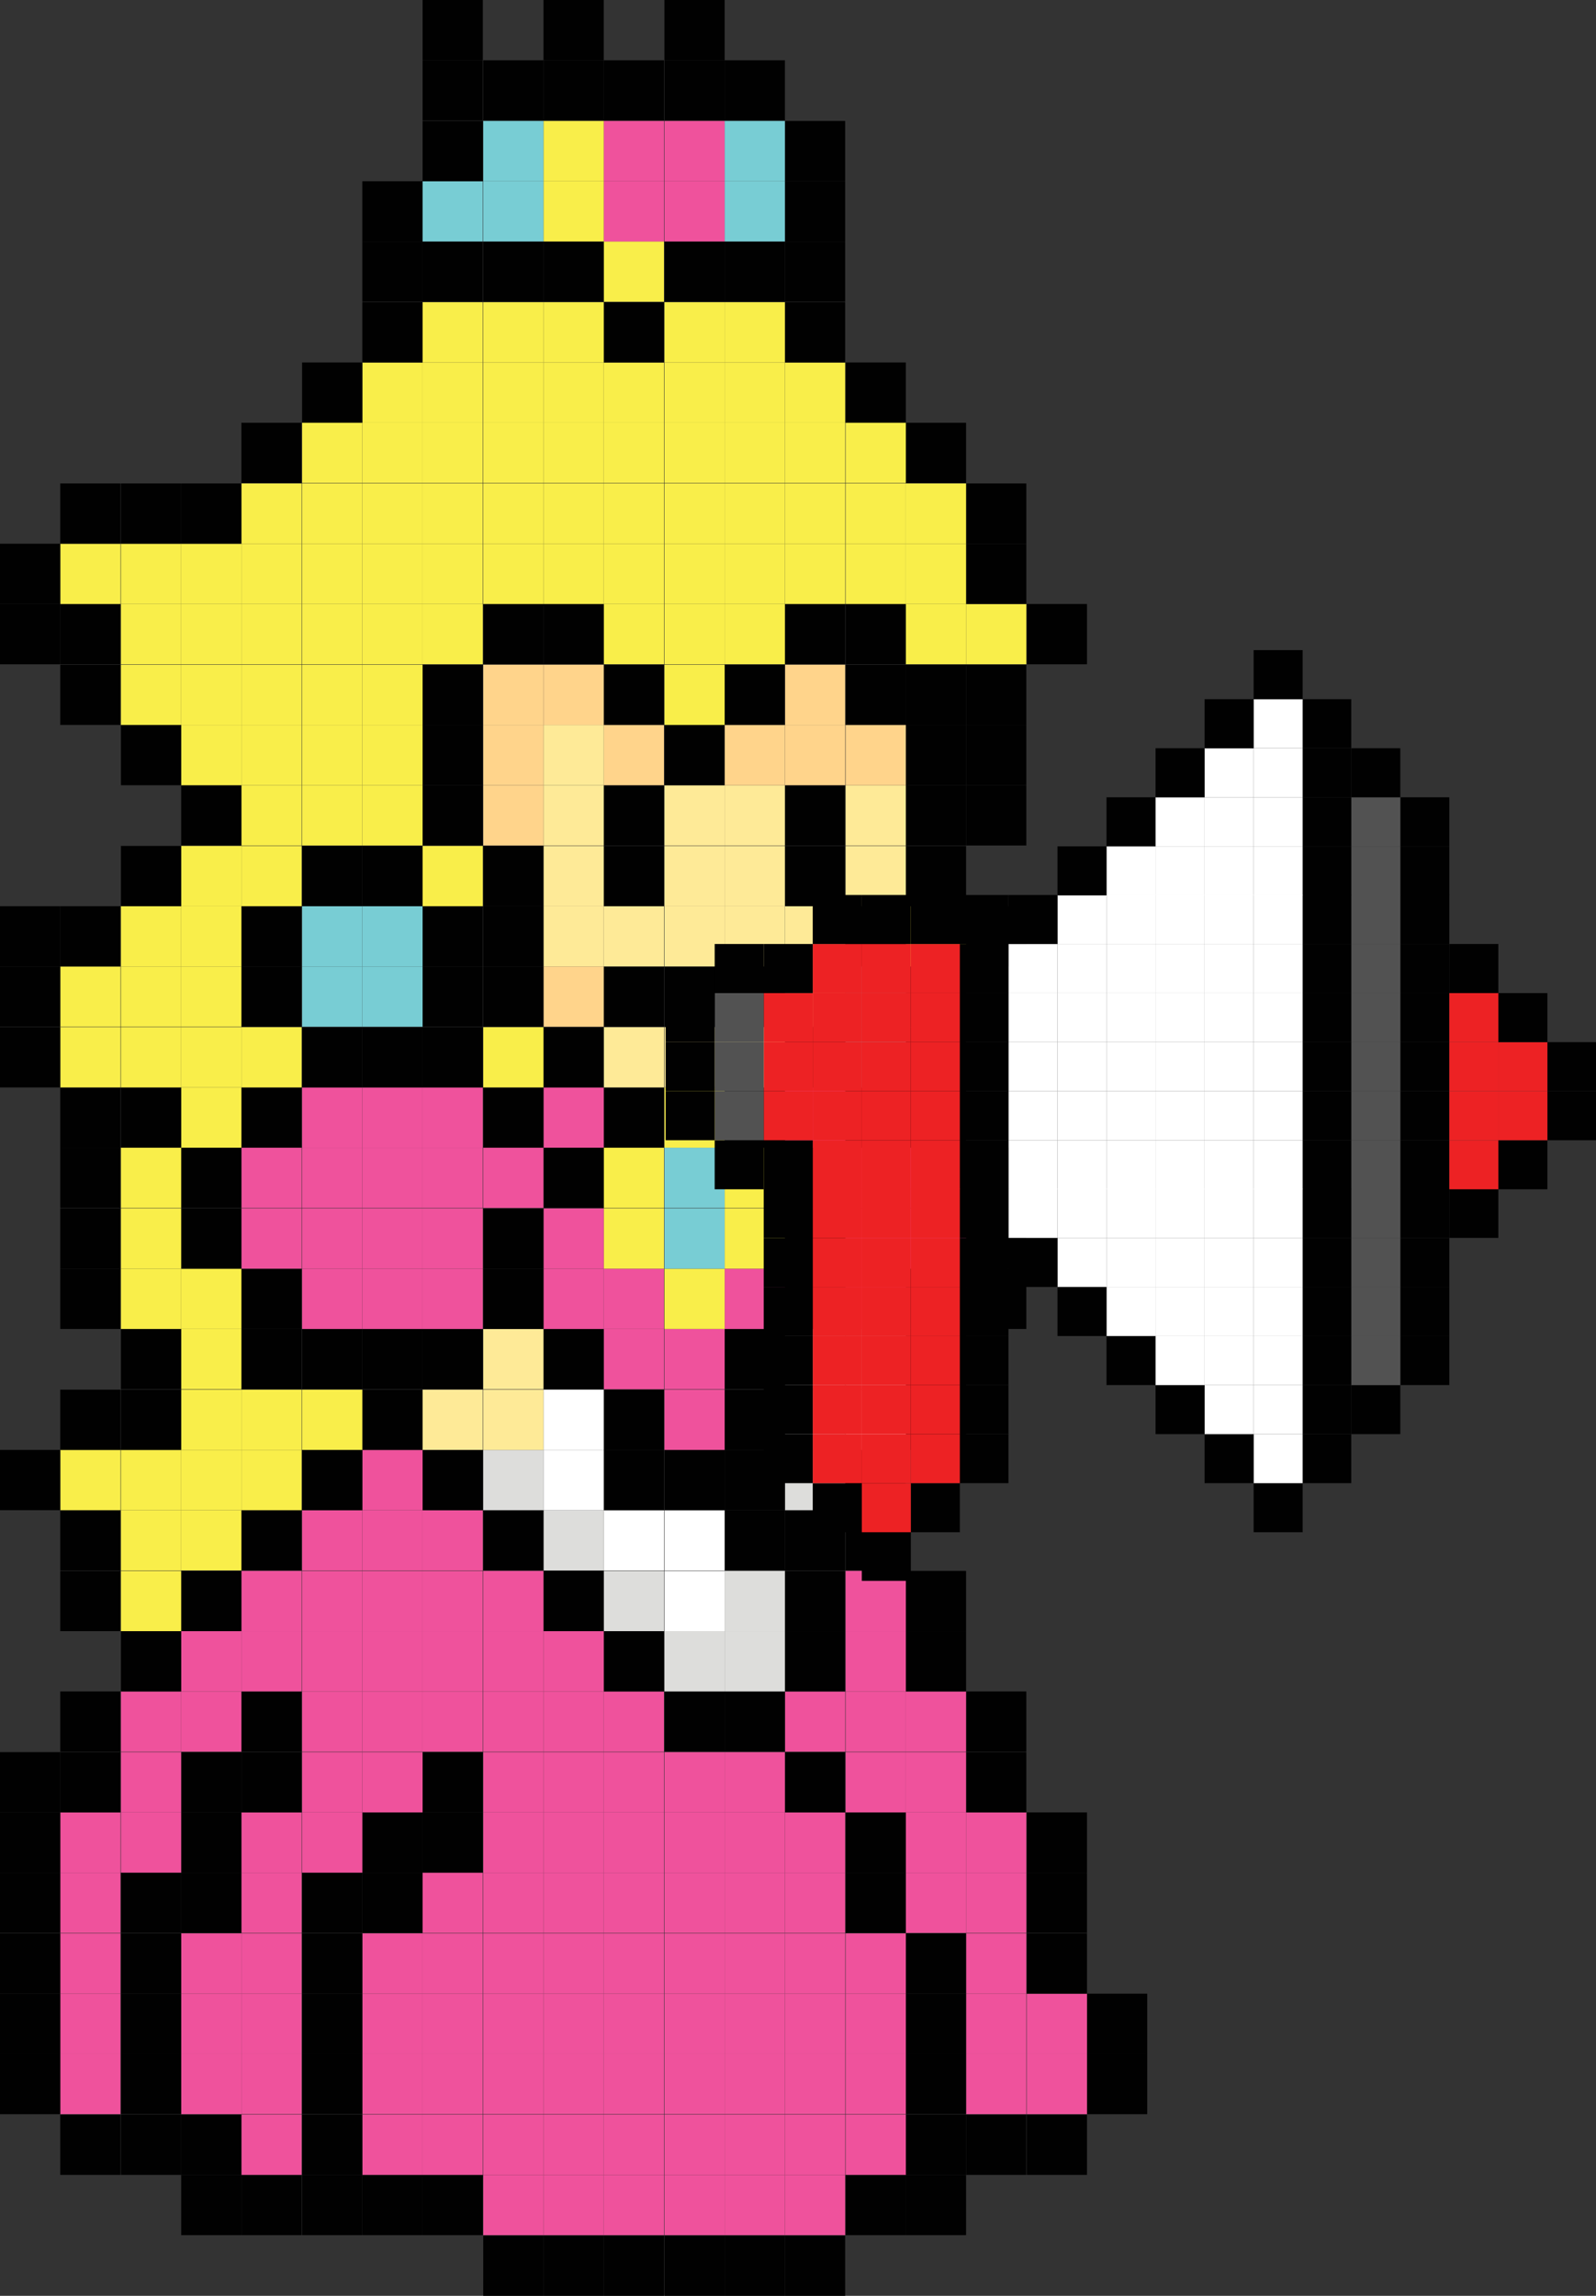 <?xml version="1.0" encoding="utf-8"?>
<!-- Generator: Adobe Illustrator 25.2.0, SVG Export Plug-In . SVG Version: 6.00 Build 0)  -->
<svg version="1.1" id="Layer_1" xmlns="http://www.w3.org/2000/svg" xmlns:xlink="http://www.w3.org/1999/xlink" x="0px" y="0px"
	 viewBox="0 0 384.1 552.3" style="enable-background:new 0 0 384.1 552.3;" xml:space="preserve">
<rect x="0" y="0" width="384.1" height="552.3" fill="#333333" stroke="none"/>
<style type="text/css">
	.st0{fill:#010101;}
	.st1{fill:#EF529C;}
	.st2{fill:#F9EE4A;}
	.st3{fill:#DDDDDB;}
	.st4{fill:#78CDD4;}
	.st5{fill:#FFFFFF;}
	.st6{fill:#FEEA97;}
	.st7{fill:#FFD48B;}
	.st8{fill:#ED2224;}
	.st9{fill:#525252;}
</style>
<g id="Layer_2_1_">
	<g id="Layer_1-2">
		<rect x="261.6" y="494.1" class="st0" width="14.5" height="14.5"/>
		<rect x="261.6" y="479.6" class="st0" width="14.5" height="14.5"/>
		<rect x="247.1" y="508.7" class="st0" width="14.5" height="14.5"/>
		<rect x="247.1" y="494.1" class="st1" width="14.5" height="14.5"/>
		<rect x="247.1" y="479.6" class="st1" width="14.5" height="14.5"/>
		<rect x="247.1" y="465.1" class="st0" width="14.5" height="14.5"/>
		<rect x="247.1" y="450.5" class="st0" width="14.5" height="14.5"/>
		<rect x="247.1" y="436" class="st0" width="14.5" height="14.5"/>
		<rect x="247.1" y="145.3" class="st0" width="14.5" height="14.5"/>
		<rect x="232.5" y="508.7" class="st0" width="14.5" height="14.5"/>
		<rect x="232.5" y="494.1" class="st1" width="14.5" height="14.5"/>
		<rect x="232.5" y="479.6" class="st1" width="14.5" height="14.5"/>
		<rect x="232.5" y="465.1" class="st1" width="14.5" height="14.5"/>
		<rect x="232.5" y="450.5" class="st1" width="14.5" height="14.5"/>
		<rect x="232.5" y="436" class="st1" width="14.5" height="14.5"/>
		<rect x="232.5" y="421.5" class="st0" width="14.5" height="14.5"/>
		<rect x="232.5" y="406.9" class="st0" width="14.5" height="14.5"/>
		<rect x="232.5" y="145.3" class="st2" width="14.5" height="14.5"/>
		<rect x="232.5" y="130.8" class="st0" width="14.5" height="14.5"/>
		<rect x="232.5" y="116.3" class="st0" width="14.5" height="14.5"/>
		<rect x="218" y="523.2" class="st0" width="14.5" height="14.5"/>
		<rect x="218" y="508.7" class="st0" width="14.5" height="14.5"/>
		<rect x="218" y="494.1" class="st0" width="14.5" height="14.5"/>
		<rect x="218" y="479.6" class="st0" width="14.5" height="14.5"/>
		<rect x="218" y="465.1" class="st0" width="14.5" height="14.5"/>
		<rect x="218" y="450.5" class="st1" width="14.5" height="14.5"/>
		<rect x="218" y="436" class="st1" width="14.5" height="14.5"/>
		<rect x="218" y="421.5" class="st1" width="14.5" height="14.5"/>
		<rect x="218" y="406.9" class="st1" width="14.5" height="14.5"/>
		<rect x="218" y="392.4" class="st0" width="14.5" height="14.5"/>
		<rect x="218" y="377.9" class="st0" width="14.5" height="14.5"/>
		<rect x="218" y="145.3" class="st2" width="14.5" height="14.5"/>
		<rect x="218" y="130.8" class="st2" width="14.5" height="14.5"/>
		<rect x="218" y="116.3" class="st2" width="14.5" height="14.5"/>
		<rect x="218" y="101.7" class="st0" width="14.5" height="14.5"/>
		<rect x="203.5" y="523.2" class="st0" width="14.5" height="14.5"/>
		<rect x="203.5" y="508.7" class="st1" width="14.5" height="14.5"/>
		<rect x="203.5" y="494.1" class="st1" width="14.5" height="14.5"/>
		<rect x="203.5" y="479.6" class="st1" width="14.5" height="14.5"/>
		<rect x="203.5" y="465.1" class="st1" width="14.5" height="14.5"/>
		<rect x="203.5" y="450.5" class="st0" width="14.5" height="14.5"/>
		<rect x="203.5" y="436" class="st0" width="14.5" height="14.5"/>
		<rect x="203.5" y="421.5" class="st1" width="14.5" height="14.5"/>
		<rect x="203.5" y="406.9" class="st1" width="14.5" height="14.5"/>
		<rect x="203.5" y="392.4" class="st1" width="14.5" height="14.5"/>
		<rect x="203.5" y="377.9" class="st1" width="14.5" height="14.5"/>
		<rect x="203.5" y="145.3" class="st0" width="14.5" height="14.5"/>
		<rect x="203.5" y="130.8" class="st2" width="14.5" height="14.5"/>
		<rect x="203.5" y="116.3" class="st2" width="14.5" height="14.5"/>
		<rect x="203.5" y="101.7" class="st2" width="14.5" height="14.5"/>
		<rect x="203.5" y="87.2" class="st0" width="14.5" height="14.5"/>
		<rect x="188.9" y="537.8" class="st0" width="14.5" height="14.5"/>
		<rect x="188.9" y="523.2" class="st1" width="14.5" height="14.5"/>
		<rect x="188.9" y="508.7" class="st1" width="14.5" height="14.5"/>
		<rect x="188.9" y="494.1" class="st1" width="14.5" height="14.5"/>
		<rect x="188.9" y="479.6" class="st1" width="14.5" height="14.5"/>
		<rect x="188.9" y="465.1" class="st1" width="14.5" height="14.5"/>
		<rect x="188.9" y="450.5" class="st1" width="14.5" height="14.5"/>
		<rect x="188.9" y="436" class="st1" width="14.5" height="14.5"/>
		<rect x="188.9" y="421.5" class="st0" width="14.5" height="14.5"/>
		<rect x="188.9" y="406.9" class="st1" width="14.5" height="14.5"/>
		<rect x="188.9" y="392.4" class="st0" width="14.5" height="14.5"/>
		<rect x="188.9" y="377.9" class="st0" width="14.5" height="14.5"/>
		<rect x="188.9" y="145.3" class="st0" width="14.5" height="14.5"/>
		<rect x="188.9" y="130.8" class="st2" width="14.5" height="14.5"/>
		<rect x="188.9" y="116.3" class="st2" width="14.5" height="14.5"/>
		<rect x="188.9" y="101.7" class="st2" width="14.5" height="14.5"/>
		<rect x="188.9" y="87.2" class="st2" width="14.5" height="14.5"/>
		<rect x="188.9" y="72.7" class="st0" width="14.5" height="14.5"/>
		<rect x="188.9" y="58.1" class="st0" width="14.5" height="14.5"/>
		<rect x="188.9" y="43.6" class="st0" width="14.5" height="14.5"/>
		<rect x="188.9" y="29.1" class="st0" width="14.5" height="14.5"/>
		<rect x="174.4" y="537.8" class="st0" width="14.5" height="14.5"/>
		<rect x="174.4" y="523.2" class="st1" width="14.5" height="14.5"/>
		<rect x="174.4" y="508.7" class="st1" width="14.5" height="14.5"/>
		<rect x="174.4" y="494.1" class="st1" width="14.5" height="14.5"/>
		<rect x="174.4" y="479.6" class="st1" width="14.5" height="14.5"/>
		<rect x="174.4" y="465.1" class="st1" width="14.5" height="14.5"/>
		<rect x="174.4" y="450.5" class="st1" width="14.5" height="14.5"/>
		<rect x="174.4" y="436" class="st1" width="14.5" height="14.5"/>
		<rect x="174.4" y="421.5" class="st1" width="14.5" height="14.5"/>
		<rect x="174.4" y="406.9" class="st0" width="14.5" height="14.5"/>
		<rect x="174.4" y="392.4" class="st3" width="14.5" height="14.5"/>
		<rect x="174.4" y="377.9" class="st3" width="14.5" height="14.5"/>
		<rect x="174.4" y="145.3" class="st2" width="14.5" height="14.5"/>
		<rect x="174.4" y="130.8" class="st2" width="14.5" height="14.5"/>
		<rect x="174.4" y="116.3" class="st2" width="14.5" height="14.5"/>
		<rect x="174.4" y="101.7" class="st2" width="14.5" height="14.5"/>
		<rect x="174.4" y="87.2" class="st2" width="14.5" height="14.5"/>
		<rect x="174.4" y="72.7" class="st2" width="14.5" height="14.5"/>
		<rect x="174.4" y="58.1" class="st0" width="14.5" height="14.5"/>
		<rect x="174.4" y="43.6" class="st4" width="14.5" height="14.5"/>
		<rect x="174.4" y="29.1" class="st4" width="14.5" height="14.5"/>
		<rect x="174.4" y="14.5" class="st0" width="14.5" height="14.5"/>
		<rect x="159.9" y="537.8" class="st0" width="14.5" height="14.5"/>
		<rect x="159.9" y="523.2" class="st1" width="14.5" height="14.5"/>
		<rect x="159.9" y="508.7" class="st1" width="14.5" height="14.5"/>
		<rect x="159.9" y="494.1" class="st1" width="14.5" height="14.5"/>
		<rect x="159.9" y="479.6" class="st1" width="14.5" height="14.5"/>
		<rect x="159.9" y="465.1" class="st1" width="14.5" height="14.5"/>
		<rect x="159.9" y="450.5" class="st1" width="14.5" height="14.5"/>
		<rect x="159.9" y="436" class="st1" width="14.5" height="14.5"/>
		<rect x="159.9" y="421.5" class="st1" width="14.5" height="14.5"/>
		<rect x="159.9" y="406.9" class="st0" width="14.5" height="14.5"/>
		<rect x="159.9" y="392.4" class="st3" width="14.5" height="14.5"/>
		<rect x="159.9" y="377.9" class="st5" width="14.5" height="14.5"/>
		<rect x="159.9" y="145.3" class="st2" width="14.5" height="14.5"/>
		<rect x="159.9" y="130.8" class="st2" width="14.5" height="14.5"/>
		<rect x="159.9" y="116.3" class="st2" width="14.5" height="14.5"/>
		<rect x="159.9" y="101.7" class="st2" width="14.5" height="14.5"/>
		<rect x="159.9" y="87.2" class="st2" width="14.5" height="14.5"/>
		<rect x="159.9" y="72.7" class="st2" width="14.5" height="14.5"/>
		<rect x="159.9" y="58.1" class="st0" width="14.5" height="14.5"/>
		<rect x="159.9" y="43.6" class="st1" width="14.5" height="14.5"/>
		<rect x="159.9" y="29.1" class="st1" width="14.5" height="14.5"/>
		<rect x="159.9" y="14.5" class="st0" width="14.5" height="14.5"/>
		<rect x="159.9" y="0" class="st0" width="14.5" height="14.5"/>
		<rect x="145.3" y="537.8" class="st0" width="14.5" height="14.5"/>
		<rect x="145.3" y="523.2" class="st1" width="14.5" height="14.5"/>
		<rect x="145.3" y="508.7" class="st1" width="14.5" height="14.5"/>
		<rect x="145.3" y="494.1" class="st1" width="14.5" height="14.5"/>
		<rect x="145.3" y="479.6" class="st1" width="14.5" height="14.5"/>
		<rect x="145.3" y="465.1" class="st1" width="14.5" height="14.5"/>
		<rect x="145.3" y="450.5" class="st1" width="14.5" height="14.5"/>
		<rect x="145.3" y="436" class="st1" width="14.5" height="14.5"/>
		<rect x="145.3" y="421.5" class="st1" width="14.5" height="14.5"/>
		<rect x="145.3" y="406.9" class="st1" width="14.5" height="14.5"/>
		<rect x="145.3" y="392.4" class="st0" width="14.5" height="14.5"/>
		<rect x="145.3" y="377.9" class="st3" width="14.5" height="14.5"/>
		<rect x="145.3" y="145.3" class="st2" width="14.5" height="14.5"/>
		<rect x="145.3" y="130.8" class="st2" width="14.5" height="14.5"/>
		<rect x="145.3" y="116.3" class="st2" width="14.5" height="14.5"/>
		<rect x="145.3" y="101.7" class="st2" width="14.5" height="14.5"/>
		<rect x="145.3" y="87.2" class="st2" width="14.5" height="14.5"/>
		<rect x="145.3" y="72.7" class="st0" width="14.5" height="14.5"/>
		<rect x="145.3" y="58.1" class="st2" width="14.5" height="14.5"/>
		<rect x="145.3" y="43.6" class="st1" width="14.5" height="14.5"/>
		<rect x="145.3" y="29.1" class="st1" width="14.5" height="14.5"/>
		<rect x="145.3" y="14.5" class="st0" width="14.5" height="14.5"/>
		<rect x="130.8" y="537.8" class="st0" width="14.5" height="14.5"/>
		<rect x="130.8" y="523.2" class="st1" width="14.5" height="14.5"/>
		<rect x="130.8" y="508.7" class="st1" width="14.5" height="14.5"/>
		<rect x="130.8" y="494.1" class="st1" width="14.5" height="14.5"/>
		<rect x="130.8" y="479.6" class="st1" width="14.5" height="14.5"/>
		<rect x="130.8" y="465.1" class="st1" width="14.5" height="14.5"/>
		<rect x="130.8" y="450.5" class="st1" width="14.5" height="14.5"/>
		<rect x="130.8" y="436" class="st1" width="14.5" height="14.5"/>
		<rect x="130.8" y="421.5" class="st1" width="14.5" height="14.5"/>
		<rect x="130.8" y="406.9" class="st1" width="14.5" height="14.5"/>
		<rect x="130.8" y="392.4" class="st1" width="14.5" height="14.5"/>
		<rect x="130.8" y="377.9" class="st0" width="14.5" height="14.5"/>
		<rect x="130.8" y="145.3" class="st0" width="14.5" height="14.5"/>
		<rect x="130.8" y="130.8" class="st2" width="14.5" height="14.5"/>
		<rect x="130.8" y="116.3" class="st2" width="14.5" height="14.5"/>
		<rect x="130.8" y="101.7" class="st2" width="14.5" height="14.5"/>
		<rect x="130.8" y="87.2" class="st2" width="14.5" height="14.5"/>
		<rect x="130.8" y="72.7" class="st2" width="14.5" height="14.5"/>
		<rect x="130.8" y="58.1" class="st0" width="14.5" height="14.5"/>
		<rect x="130.8" y="43.6" class="st2" width="14.5" height="14.5"/>
		<rect x="130.8" y="29.1" class="st2" width="14.5" height="14.5"/>
		<rect x="130.8" y="14.5" class="st0" width="14.5" height="14.5"/>
		<rect x="130.8" y="0" class="st0" width="14.5" height="14.5"/>
		<rect x="116.3" y="537.8" class="st0" width="14.5" height="14.5"/>
		<rect x="116.3" y="523.2" class="st1" width="14.5" height="14.5"/>
		<rect x="116.3" y="508.7" class="st1" width="14.5" height="14.5"/>
		<rect x="116.3" y="494.1" class="st1" width="14.5" height="14.5"/>
		<rect x="116.3" y="479.6" class="st1" width="14.5" height="14.5"/>
		<rect x="116.3" y="465.1" class="st1" width="14.5" height="14.5"/>
		<rect x="116.3" y="450.5" class="st1" width="14.5" height="14.5"/>
		<rect x="116.3" y="436" class="st1" width="14.5" height="14.5"/>
		<rect x="116.3" y="421.5" class="st1" width="14.5" height="14.5"/>
		<rect x="116.3" y="406.9" class="st1" width="14.5" height="14.5"/>
		<rect x="116.3" y="392.4" class="st1" width="14.5" height="14.5"/>
		<rect x="116.3" y="377.9" class="st1" width="14.5" height="14.5"/>
		<rect x="116.3" y="145.3" class="st0" width="14.5" height="14.5"/>
		<rect x="116.3" y="130.8" class="st2" width="14.5" height="14.5"/>
		<rect x="116.3" y="116.3" class="st2" width="14.5" height="14.5"/>
		<rect x="116.3" y="101.7" class="st2" width="14.5" height="14.5"/>
		<rect x="116.3" y="87.2" class="st2" width="14.5" height="14.5"/>
		<rect x="116.3" y="72.7" class="st2" width="14.5" height="14.5"/>
		<rect x="116.3" y="58.1" class="st0" width="14.5" height="14.5"/>
		<rect x="116.3" y="43.6" class="st4" width="14.5" height="14.5"/>
		<rect x="116.3" y="29.1" class="st4" width="14.5" height="14.5"/>
		<rect x="116.3" y="14.5" class="st0" width="14.5" height="14.5"/>
		<rect x="101.7" y="523.2" class="st0" width="14.5" height="14.5"/>
		<rect x="101.7" y="508.7" class="st1" width="14.5" height="14.5"/>
		<rect x="101.7" y="494.1" class="st1" width="14.5" height="14.5"/>
		<rect x="101.7" y="479.6" class="st1" width="14.5" height="14.5"/>
		<rect x="101.7" y="465.1" class="st1" width="14.5" height="14.5"/>
		<rect x="101.7" y="450.5" class="st1" width="14.5" height="14.5"/>
		<rect x="101.7" y="436" class="st0" width="14.5" height="14.5"/>
		<rect x="101.7" y="421.5" class="st0" width="14.5" height="14.5"/>
		<rect x="101.7" y="406.9" class="st1" width="14.5" height="14.5"/>
		<rect x="101.7" y="392.4" class="st1" width="14.5" height="14.5"/>
		<rect x="101.7" y="377.9" class="st1" width="14.5" height="14.5"/>
		<rect x="101.7" y="363.3" class="st1" width="14.5" height="14.5"/>
		<rect x="101.7" y="348.8" class="st0" width="14.5" height="14.5"/>
		<rect x="101.7" y="334.3" class="st6" width="14.5" height="14.5"/>
		<rect x="101.7" y="319.7" class="st0" width="14.5" height="14.5"/>
		<rect x="101.7" y="305.2" class="st1" width="14.5" height="14.5"/>
		<rect x="101.7" y="290.7" class="st1" width="14.5" height="14.5"/>
		<rect x="101.7" y="276.1" class="st1" width="14.5" height="14.5"/>
		<rect x="101.7" y="261.6" class="st1" width="14.5" height="14.5"/>
		<rect x="101.7" y="247.1" class="st0" width="14.5" height="14.5"/>
		<rect x="101.7" y="232.5" class="st0" width="14.5" height="14.5"/>
		<rect x="101.7" y="218" class="st0" width="14.5" height="14.5"/>
		<rect x="101.7" y="203.5" class="st2" width="14.5" height="14.5"/>
		<rect x="101.7" y="188.9" class="st0" width="14.5" height="14.5"/>
		<rect x="101.7" y="174.4" class="st0" width="14.5" height="14.5"/>
		<rect x="101.7" y="159.9" class="st0" width="14.5" height="14.5"/>
		<rect x="101.7" y="145.3" class="st2" width="14.5" height="14.5"/>
		<rect x="101.7" y="130.8" class="st2" width="14.5" height="14.5"/>
		<rect x="101.7" y="116.3" class="st2" width="14.5" height="14.5"/>
		<rect x="101.7" y="101.7" class="st2" width="14.5" height="14.5"/>
		<rect x="101.7" y="87.2" class="st2" width="14.5" height="14.5"/>
		<rect x="101.7" y="72.7" class="st2" width="14.5" height="14.5"/>
		<rect x="101.7" y="58.1" class="st0" width="14.5" height="14.5"/>
		<rect x="101.7" y="43.6" class="st4" width="14.5" height="14.5"/>
		<rect x="101.7" y="29.1" class="st0" width="14.5" height="14.5"/>
		<rect x="101.7" y="14.5" class="st0" width="14.5" height="14.5"/>
		<rect x="101.7" y="0" class="st0" width="14.5" height="14.5"/>
		<rect x="87.2" y="523.2" class="st0" width="14.5" height="14.5"/>
		<rect x="87.2" y="508.7" class="st1" width="14.5" height="14.5"/>
		<rect x="87.2" y="494.1" class="st1" width="14.5" height="14.5"/>
		<rect x="87.2" y="479.6" class="st1" width="14.5" height="14.5"/>
		<rect x="87.2" y="465.1" class="st1" width="14.5" height="14.5"/>
		<rect x="87.2" y="450.5" class="st0" width="14.5" height="14.5"/>
		<rect x="87.2" y="436" class="st0" width="14.5" height="14.5"/>
		<rect x="87.2" y="421.5" class="st1" width="14.5" height="14.5"/>
		<rect x="87.2" y="406.9" class="st1" width="14.5" height="14.5"/>
		<rect x="87.2" y="392.4" class="st1" width="14.5" height="14.5"/>
		<rect x="87.2" y="377.9" class="st1" width="14.5" height="14.5"/>
		<rect x="87.2" y="363.3" class="st1" width="14.5" height="14.5"/>
		<rect x="87.2" y="348.8" class="st1" width="14.5" height="14.5"/>
		<rect x="87.2" y="334.3" class="st0" width="14.5" height="14.5"/>
		<rect x="87.2" y="319.7" class="st0" width="14.5" height="14.5"/>
		<rect x="87.2" y="305.2" class="st1" width="14.5" height="14.5"/>
		<rect x="87.2" y="290.7" class="st1" width="14.5" height="14.5"/>
		<rect x="87.2" y="276.1" class="st1" width="14.5" height="14.5"/>
		<rect x="87.2" y="261.6" class="st1" width="14.5" height="14.5"/>
		<rect x="87.2" y="247.1" class="st0" width="14.5" height="14.5"/>
		<rect x="87.2" y="232.5" class="st4" width="14.5" height="14.5"/>
		<rect x="87.2" y="218" class="st4" width="14.5" height="14.5"/>
		<rect x="87.2" y="203.5" class="st0" width="14.5" height="14.5"/>
		<rect x="87.2" y="188.9" class="st2" width="14.5" height="14.5"/>
		<rect x="87.2" y="174.4" class="st2" width="14.5" height="14.5"/>
		<rect x="87.2" y="159.9" class="st2" width="14.5" height="14.5"/>
		<rect x="87.2" y="145.3" class="st2" width="14.5" height="14.5"/>
		<rect x="87.2" y="130.8" class="st2" width="14.5" height="14.5"/>
		<rect x="87.2" y="116.3" class="st2" width="14.5" height="14.5"/>
		<rect x="87.2" y="101.7" class="st2" width="14.5" height="14.5"/>
		<rect x="87.2" y="87.2" class="st2" width="14.5" height="14.5"/>
		<rect x="87.2" y="72.7" class="st0" width="14.5" height="14.5"/>
		<rect x="87.2" y="58.1" class="st0" width="14.5" height="14.5"/>
		<rect x="87.2" y="43.6" class="st0" width="14.5" height="14.5"/>
		<rect x="72.7" y="523.2" class="st0" width="14.5" height="14.5"/>
		<rect x="72.7" y="508.7" class="st0" width="14.5" height="14.5"/>
		<rect x="72.7" y="494.1" class="st0" width="14.5" height="14.5"/>
		<rect x="72.7" y="479.6" class="st0" width="14.5" height="14.5"/>
		<rect x="72.7" y="465.1" class="st0" width="14.5" height="14.5"/>
		<rect x="72.7" y="450.5" class="st0" width="14.5" height="14.5"/>
		<rect x="72.7" y="436" class="st1" width="14.5" height="14.5"/>
		<rect x="72.7" y="421.5" class="st1" width="14.5" height="14.5"/>
		<rect x="72.7" y="406.9" class="st1" width="14.5" height="14.5"/>
		<rect x="72.7" y="392.4" class="st1" width="14.5" height="14.5"/>
		<rect x="72.7" y="377.9" class="st1" width="14.5" height="14.5"/>
		<rect x="72.7" y="363.3" class="st1" width="14.5" height="14.5"/>
		<rect x="72.7" y="348.8" class="st0" width="14.5" height="14.5"/>
		<rect x="72.7" y="334.3" class="st2" width="14.5" height="14.5"/>
		<rect x="72.7" y="319.7" class="st0" width="14.5" height="14.5"/>
		<rect x="72.7" y="305.2" class="st1" width="14.5" height="14.5"/>
		<rect x="72.7" y="290.7" class="st1" width="14.5" height="14.5"/>
		<rect x="72.7" y="276.1" class="st1" width="14.5" height="14.5"/>
		<rect x="72.7" y="261.6" class="st1" width="14.5" height="14.5"/>
		<rect x="72.7" y="247.1" class="st0" width="14.5" height="14.5"/>
		<rect x="72.7" y="232.5" class="st4" width="14.5" height="14.5"/>
		<rect x="72.7" y="218" class="st4" width="14.5" height="14.5"/>
		<rect x="72.7" y="203.5" class="st0" width="14.5" height="14.5"/>
		<rect x="72.7" y="188.9" class="st2" width="14.5" height="14.5"/>
		<rect x="72.7" y="174.4" class="st2" width="14.5" height="14.5"/>
		<rect x="72.7" y="159.9" class="st2" width="14.5" height="14.5"/>
		<rect x="72.7" y="145.3" class="st2" width="14.5" height="14.5"/>
		<rect x="72.7" y="130.8" class="st2" width="14.5" height="14.5"/>
		<rect x="72.7" y="116.3" class="st2" width="14.5" height="14.5"/>
		<rect x="72.7" y="101.7" class="st2" width="14.5" height="14.5"/>
		<rect x="72.7" y="87.2" class="st0" width="14.5" height="14.5"/>
		<rect x="58.1" y="523.2" class="st0" width="14.5" height="14.5"/>
		<rect x="58.1" y="508.7" class="st1" width="14.5" height="14.5"/>
		<rect x="58.1" y="494.1" class="st1" width="14.5" height="14.5"/>
		<rect x="58.1" y="479.6" class="st1" width="14.5" height="14.5"/>
		<rect x="58.1" y="465.1" class="st1" width="14.5" height="14.5"/>
		<rect x="58.1" y="450.5" class="st1" width="14.5" height="14.5"/>
		<rect x="58.1" y="436" class="st1" width="14.5" height="14.5"/>
		<rect x="58.1" y="421.5" class="st0" width="14.5" height="14.5"/>
		<rect x="58.1" y="406.9" class="st0" width="14.5" height="14.5"/>
		<rect x="58.1" y="392.4" class="st1" width="14.5" height="14.5"/>
		<rect x="58.1" y="377.9" class="st1" width="14.5" height="14.5"/>
		<rect x="58.1" y="363.3" class="st0" width="14.5" height="14.5"/>
		<rect x="58.1" y="348.8" class="st2" width="14.5" height="14.5"/>
		<rect x="58.1" y="334.3" class="st2" width="14.5" height="14.5"/>
		<rect x="58.1" y="319.7" class="st0" width="14.5" height="14.5"/>
		<rect x="58.1" y="305.2" class="st0" width="14.5" height="14.5"/>
		<rect x="58.1" y="290.7" class="st1" width="14.5" height="14.5"/>
		<rect x="58.1" y="276.1" class="st1" width="14.5" height="14.5"/>
		<rect x="58.1" y="261.6" class="st0" width="14.5" height="14.5"/>
		<rect x="58.1" y="247.1" class="st2" width="14.5" height="14.5"/>
		<rect x="58.1" y="232.5" class="st0" width="14.5" height="14.5"/>
		<rect x="58.1" y="218" class="st0" width="14.5" height="14.5"/>
		<rect x="58.1" y="203.5" class="st2" width="14.5" height="14.5"/>
		<rect x="58.1" y="188.9" class="st2" width="14.5" height="14.5"/>
		<rect x="58.1" y="174.4" class="st2" width="14.5" height="14.5"/>
		<rect x="58.1" y="159.9" class="st2" width="14.5" height="14.5"/>
		<rect x="58.1" y="145.3" class="st2" width="14.5" height="14.5"/>
		<rect x="58.1" y="130.8" class="st2" width="14.5" height="14.5"/>
		<rect x="58.1" y="116.3" class="st2" width="14.5" height="14.5"/>
		<rect x="58.1" y="101.7" class="st0" width="14.5" height="14.5"/>
		<rect x="43.6" y="523.2" class="st0" width="14.5" height="14.5"/>
		<rect x="43.6" y="508.7" class="st0" width="14.5" height="14.5"/>
		<rect x="43.6" y="494.1" class="st1" width="14.5" height="14.5"/>
		<rect x="43.6" y="479.6" class="st1" width="14.5" height="14.5"/>
		<rect x="43.6" y="465.1" class="st1" width="14.5" height="14.5"/>
		<rect x="43.6" y="450.5" class="st0" width="14.5" height="14.5"/>
		<rect x="43.6" y="436" class="st0" width="14.5" height="14.5"/>
		<rect x="43.6" y="421.5" class="st0" width="14.5" height="14.5"/>
		<rect x="43.6" y="406.9" class="st1" width="14.5" height="14.5"/>
		<rect x="43.6" y="392.4" class="st1" width="14.5" height="14.5"/>
		<rect x="43.6" y="377.9" class="st0" width="14.5" height="14.5"/>
		<rect x="43.6" y="363.3" class="st2" width="14.5" height="14.5"/>
		<rect x="43.6" y="348.8" class="st2" width="14.5" height="14.5"/>
		<rect x="43.6" y="334.3" class="st2" width="14.5" height="14.5"/>
		<rect x="43.6" y="319.7" class="st2" width="14.5" height="14.5"/>
		<rect x="43.6" y="305.2" class="st2" width="14.5" height="14.5"/>
		<rect x="43.6" y="290.7" class="st0" width="14.5" height="14.5"/>
		<rect x="43.6" y="276.1" class="st0" width="14.5" height="14.5"/>
		<rect x="43.6" y="261.6" class="st2" width="14.5" height="14.5"/>
		<rect x="43.6" y="247.1" class="st2" width="14.5" height="14.5"/>
		<rect x="43.6" y="232.5" class="st2" width="14.5" height="14.5"/>
		<rect x="43.6" y="218" class="st2" width="14.5" height="14.5"/>
		<rect x="43.6" y="203.5" class="st2" width="14.5" height="14.5"/>
		<rect x="43.6" y="188.9" class="st0" width="14.5" height="14.5"/>
		<rect x="43.6" y="174.4" class="st2" width="14.5" height="14.5"/>
		<rect x="43.6" y="159.9" class="st2" width="14.5" height="14.5"/>
		<rect x="43.6" y="145.3" class="st2" width="14.5" height="14.5"/>
		<rect x="43.6" y="130.8" class="st2" width="14.5" height="14.5"/>
		<rect x="43.6" y="116.3" class="st0" width="14.5" height="14.5"/>
		<rect x="29.1" y="508.7" class="st0" width="14.5" height="14.5"/>
		<rect x="29.1" y="494.1" class="st0" width="14.5" height="14.5"/>
		<rect x="29.1" y="479.6" class="st0" width="14.5" height="14.5"/>
		<rect x="29.1" y="465.1" class="st0" width="14.5" height="14.5"/>
		<rect x="29.1" y="450.5" class="st0" width="14.5" height="14.5"/>
		<rect x="29.1" y="436" class="st1" width="14.5" height="14.5"/>
		<rect x="29.1" y="421.5" class="st1" width="14.5" height="14.5"/>
		<rect x="29.1" y="406.9" class="st1" width="14.5" height="14.5"/>
		<rect x="29.1" y="392.4" class="st0" width="14.5" height="14.5"/>
		<rect x="29.1" y="377.9" class="st2" width="14.5" height="14.5"/>
		<rect x="29.1" y="363.3" class="st2" width="14.5" height="14.5"/>
		<rect x="29.1" y="348.8" class="st2" width="14.5" height="14.5"/>
		<rect x="29.1" y="334.3" class="st0" width="14.5" height="14.5"/>
		<rect x="29.1" y="319.7" class="st0" width="14.5" height="14.5"/>
		<rect x="29.1" y="305.2" class="st2" width="14.5" height="14.5"/>
		<rect x="29.1" y="290.7" class="st2" width="14.5" height="14.5"/>
		<rect x="29.1" y="276.1" class="st2" width="14.5" height="14.5"/>
		<rect x="29.1" y="261.6" class="st0" width="14.5" height="14.5"/>
		<rect x="29.1" y="247.1" class="st2" width="14.5" height="14.5"/>
		<rect x="29.1" y="232.5" class="st2" width="14.5" height="14.5"/>
		<rect x="29.1" y="218" class="st2" width="14.5" height="14.5"/>
		<rect x="29.1" y="203.5" class="st0" width="14.5" height="14.5"/>
		<rect x="29.1" y="174.4" class="st0" width="14.5" height="14.5"/>
		<rect x="29.1" y="159.9" class="st2" width="14.5" height="14.5"/>
		<rect x="29.1" y="145.3" class="st2" width="14.5" height="14.5"/>
		<rect x="29.1" y="130.8" class="st2" width="14.5" height="14.5"/>
		<rect x="29.1" y="116.3" class="st0" width="14.5" height="14.5"/>
		<rect x="14.5" y="508.7" class="st0" width="14.5" height="14.5"/>
		<rect x="14.5" y="494.1" class="st1" width="14.5" height="14.5"/>
		<rect x="14.5" y="479.6" class="st1" width="14.5" height="14.5"/>
		<rect x="14.5" y="465.1" class="st1" width="14.5" height="14.5"/>
		<rect x="14.5" y="450.5" class="st1" width="14.5" height="14.5"/>
		<rect x="14.5" y="436" class="st1" width="14.5" height="14.5"/>
		<rect x="14.5" y="421.5" class="st0" width="14.5" height="14.5"/>
		<rect x="14.5" y="406.9" class="st0" width="14.5" height="14.5"/>
		<rect x="14.5" y="377.9" class="st0" width="14.5" height="14.5"/>
		<rect x="14.5" y="363.3" class="st0" width="14.5" height="14.5"/>
		<rect x="14.5" y="348.8" class="st2" width="14.5" height="14.5"/>
		<rect x="14.5" y="334.3" class="st0" width="14.5" height="14.5"/>
		<rect x="14.5" y="305.2" class="st0" width="14.5" height="14.5"/>
		<rect x="14.5" y="290.7" class="st0" width="14.5" height="14.5"/>
		<rect x="14.5" y="276.1" class="st0" width="14.5" height="14.5"/>
		<rect x="14.5" y="261.6" class="st0" width="14.5" height="14.5"/>
		<rect x="14.5" y="247.1" class="st2" width="14.5" height="14.5"/>
		<rect x="14.5" y="232.5" class="st2" width="14.5" height="14.5"/>
		<rect x="14.5" y="218" class="st0" width="14.5" height="14.5"/>
		<rect x="14.5" y="159.9" class="st0" width="14.5" height="14.5"/>
		<rect x="14.5" y="145.3" class="st0" width="14.5" height="14.5"/>
		<rect x="14.5" y="130.8" class="st2" width="14.5" height="14.5"/>
		<rect x="14.5" y="116.3" class="st0" width="14.5" height="14.5"/>
		<rect y="494.1" class="st0" width="14.5" height="14.5"/>
		<rect y="479.6" class="st0" width="14.5" height="14.5"/>
		<rect y="465.1" class="st0" width="14.5" height="14.5"/>
		<rect y="450.5" class="st0" width="14.5" height="14.5"/>
		<rect y="436" class="st0" width="14.5" height="14.5"/>
		<rect y="421.5" class="st0" width="14.5" height="14.5"/>
		<rect y="348.8" class="st0" width="14.5" height="14.5"/>
		<rect y="247.1" class="st0" width="14.5" height="14.5"/>
		<rect y="232.5" class="st0" width="14.5" height="14.5"/>
		<rect y="218" class="st0" width="14.5" height="14.5"/>
		<rect y="145.3" class="st0" width="14.5" height="14.5"/>
		<rect y="130.8" class="st0" width="14.5" height="14.5"/>
		<rect x="207.4" y="368.5" class="st0" width="11.8" height="11.8"/>
		<g id="_x3C_peachArm_x3E_">
			<rect x="232.5" y="305.2" class="st0" width="14.5" height="14.5"/>
			<rect x="232.5" y="290.7" class="st0" width="14.5" height="14.5"/>
			<rect x="232.5" y="276.1" class="st0" width="14.5" height="14.5"/>
			<rect x="232.5" y="218" class="st0" width="14.5" height="14.5"/>
			<rect x="232.5" y="188.9" class="st0" width="14.5" height="14.5"/>
			<rect x="232.5" y="174.4" class="st0" width="14.5" height="14.5"/>
			<rect x="232.5" y="159.9" class="st0" width="14.5" height="14.5"/>
			<rect x="218" y="334.3" class="st0" width="14.5" height="14.5"/>
			<rect x="218" y="319.7" class="st0" width="14.5" height="14.5"/>
			<rect x="218" y="305.2" class="st0" width="14.5" height="14.5"/>
			<rect x="218" y="290.7" class="st1" width="14.5" height="14.5"/>
			<rect x="218" y="276.1" class="st1" width="14.5" height="14.5"/>
			<rect x="218" y="261.6" class="st0" width="14.5" height="14.5"/>
			<rect x="218" y="247.1" class="st0" width="14.5" height="14.5"/>
			<rect x="218" y="232.5" class="st0" width="14.5" height="14.5"/>
			<rect x="218" y="218" class="st2" width="14.5" height="14.5"/>
			<rect x="218" y="203.5" class="st0" width="14.5" height="14.5"/>
			<rect x="218" y="188.9" class="st0" width="14.5" height="14.5"/>
			<rect x="218" y="174.4" class="st0" width="14.5" height="14.5"/>
			<rect x="218" y="159.9" class="st0" width="14.5" height="14.5"/>
			<rect x="203.5" y="363.3" class="st0" width="14.5" height="14.5"/>
			<rect x="203.5" y="348.8" class="st0" width="14.5" height="14.5"/>
			<rect x="203.5" y="334.3" class="st5" width="14.5" height="14.5"/>
			<rect x="203.5" y="319.7" class="st3" width="14.5" height="14.5"/>
			<rect x="203.5" y="305.2" class="st1" width="14.5" height="14.5"/>
			<rect x="203.5" y="290.7" class="st1" width="14.5" height="14.5"/>
			<rect x="203.5" y="276.1" class="st1" width="14.5" height="14.5"/>
			<rect x="203.5" y="261.6" class="st0" width="14.5" height="14.5"/>
			<rect x="203.5" y="247.1" class="st4" width="14.5" height="14.5"/>
			<rect x="203.5" y="232.5" class="st4" width="14.5" height="14.5"/>
			<rect x="203.5" y="218" class="st0" width="14.5" height="14.5"/>
			<rect x="203.5" y="203.5" class="st6" width="14.5" height="14.5"/>
			<rect x="203.5" y="188.9" class="st6" width="14.5" height="14.5"/>
			<rect x="203.5" y="174.4" class="st7" width="14.5" height="14.5"/>
			<rect x="203.5" y="159.9" class="st0" width="14.5" height="14.5"/>
			<rect x="188.9" y="363.3" class="st0" width="14.5" height="14.5"/>
			<rect x="188.9" y="348.8" class="st3" width="14.5" height="14.5"/>
			<rect x="188.9" y="334.3" class="st3" width="14.5" height="14.5"/>
			<rect x="188.9" y="319.7" class="st3" width="14.5" height="14.5"/>
			<rect x="188.9" y="305.2" class="st0" width="14.5" height="14.5"/>
			<rect x="188.9" y="290.7" class="st0" width="14.5" height="14.5"/>
			<rect x="188.9" y="276.1" class="st0" width="14.5" height="14.5"/>
			<rect x="188.9" y="261.6" class="st1" width="14.5" height="14.5"/>
			<rect x="188.9" y="247.1" class="st0" width="14.5" height="14.5"/>
			<rect x="188.9" y="232.5" class="st6" width="14.5" height="14.5"/>
			<rect x="188.9" y="218" class="st6" width="14.5" height="14.5"/>
			<rect x="188.9" y="203.5" class="st0" width="14.5" height="14.5"/>
			<rect x="188.9" y="188.9" class="st0" width="14.5" height="14.5"/>
			<rect x="188.9" y="174.4" class="st7" width="14.5" height="14.5"/>
			<rect x="188.9" y="159.9" class="st7" width="14.5" height="14.5"/>
			<rect x="174.4" y="363.3" class="st0" width="14.5" height="14.5"/>
			<rect x="174.4" y="348.8" class="st0" width="14.5" height="14.5"/>
			<rect x="174.4" y="334.3" class="st0" width="14.5" height="14.5"/>
			<rect x="174.4" y="319.7" class="st0" width="14.5" height="14.5"/>
			<rect x="174.4" y="305.2" class="st1" width="14.5" height="14.5"/>
			<rect x="174.4" y="290.7" class="st2" width="14.5" height="14.5"/>
			<rect x="174.4" y="276.1" class="st2" width="14.5" height="14.5"/>
			<rect x="174.4" y="261.6" class="st0" width="14.5" height="14.5"/>
			<rect x="174.4" y="247.1" class="st6" width="14.5" height="14.5"/>
			<rect x="174.4" y="232.5" class="st0" width="14.5" height="14.5"/>
			<rect x="174.4" y="218" class="st6" width="14.5" height="14.5"/>
			<rect x="174.4" y="203.5" class="st6" width="14.5" height="14.5"/>
			<rect x="174.4" y="188.9" class="st6" width="14.5" height="14.5"/>
			<rect x="174.4" y="174.4" class="st7" width="14.5" height="14.5"/>
			<rect x="174.4" y="159.9" class="st0" width="14.5" height="14.5"/>
			<rect x="159.9" y="363.3" class="st5" width="14.5" height="14.5"/>
			<rect x="159.9" y="348.8" class="st0" width="14.5" height="14.5"/>
			<rect x="159.9" y="334.3" class="st1" width="14.5" height="14.5"/>
			<rect x="159.9" y="319.7" class="st1" width="14.5" height="14.5"/>
			<rect x="159.9" y="305.2" class="st2" width="14.5" height="14.5"/>
			<rect x="159.9" y="290.7" class="st4" width="14.5" height="14.5"/>
			<rect x="159.9" y="276.1" class="st4" width="14.5" height="14.5"/>
			<rect x="159.9" y="261.6" class="st2" width="14.5" height="14.5"/>
			<rect x="159.9" y="247.1" class="st6" width="14.5" height="14.5"/>
			<rect x="159.9" y="232.5" class="st0" width="14.5" height="14.5"/>
			<rect x="159.9" y="218" class="st6" width="14.5" height="14.5"/>
			<rect x="159.9" y="203.5" class="st6" width="14.5" height="14.5"/>
			<rect x="159.9" y="188.9" class="st6" width="14.5" height="14.5"/>
			<rect x="159.9" y="174.4" class="st0" width="14.5" height="14.5"/>
			<rect x="159.9" y="159.9" class="st2" width="14.5" height="14.5"/>
			<rect x="145.3" y="363.3" class="st5" width="14.5" height="14.5"/>
			<rect x="145.3" y="348.8" class="st0" width="14.5" height="14.5"/>
			<rect x="145.3" y="334.3" class="st0" width="14.5" height="14.5"/>
			<rect x="145.3" y="319.7" class="st1" width="14.5" height="14.5"/>
			<rect x="145.3" y="305.2" class="st1" width="14.5" height="14.5"/>
			<rect x="145.3" y="290.7" class="st2" width="14.5" height="14.5"/>
			<rect x="145.3" y="276.1" class="st2" width="14.5" height="14.5"/>
			<rect x="145.3" y="261.6" class="st0" width="14.5" height="14.5"/>
			<rect x="145.3" y="247.1" class="st6" width="14.5" height="14.5"/>
			<rect x="145.3" y="232.5" class="st0" width="14.5" height="14.5"/>
			<rect x="145.3" y="218" class="st6" width="14.5" height="14.5"/>
			<rect x="145.3" y="203.5" class="st0" width="14.5" height="14.5"/>
			<rect x="145.3" y="188.9" class="st0" width="14.5" height="14.5"/>
			<rect x="145.3" y="174.4" class="st7" width="14.5" height="14.5"/>
			<rect x="145.3" y="159.9" class="st0" width="14.5" height="14.5"/>
			<rect x="130.8" y="363.3" class="st3" width="14.5" height="14.5"/>
			<rect x="130.8" y="348.8" class="st5" width="14.5" height="14.5"/>
			<rect x="130.8" y="334.3" class="st5" width="14.5" height="14.5"/>
			<rect x="130.8" y="319.7" class="st0" width="14.5" height="14.5"/>
			<rect x="130.8" y="305.2" class="st1" width="14.5" height="14.5"/>
			<rect x="130.8" y="290.7" class="st1" width="14.5" height="14.5"/>
			<rect x="130.8" y="276.1" class="st0" width="14.5" height="14.5"/>
			<rect x="130.8" y="261.6" class="st1" width="14.5" height="14.5"/>
			<rect x="130.8" y="247.1" class="st0" width="14.5" height="14.5"/>
			<rect x="130.8" y="232.5" class="st7" width="14.5" height="14.5"/>
			<rect x="130.8" y="218" class="st6" width="14.5" height="14.5"/>
			<rect x="130.8" y="203.5" class="st6" width="14.5" height="14.5"/>
			<rect x="130.8" y="188.9" class="st6" width="14.5" height="14.5"/>
			<rect x="130.8" y="174.4" class="st6" width="14.5" height="14.5"/>
			<rect x="130.8" y="159.9" class="st7" width="14.5" height="14.5"/>
			<rect x="116.3" y="363.3" class="st0" width="14.5" height="14.5"/>
			<rect x="116.3" y="348.8" class="st3" width="14.5" height="14.5"/>
			<rect x="116.3" y="334.3" class="st6" width="14.5" height="14.5"/>
			<rect x="116.3" y="319.7" class="st6" width="14.5" height="14.5"/>
			<rect x="116.3" y="305.2" class="st0" width="14.5" height="14.5"/>
			<rect x="116.3" y="290.7" class="st0" width="14.5" height="14.5"/>
			<rect x="116.3" y="276.1" class="st1" width="14.5" height="14.5"/>
			<rect x="116.3" y="261.6" class="st0" width="14.5" height="14.5"/>
			<rect x="116.3" y="247.1" class="st2" width="14.5" height="14.5"/>
			<rect x="116.3" y="232.5" class="st0" width="14.5" height="14.5"/>
			<rect x="116.3" y="218" class="st0" width="14.5" height="14.5"/>
			<rect x="116.3" y="203.5" class="st0" width="14.5" height="14.5"/>
			<rect x="116.3" y="188.9" class="st7" width="14.5" height="14.5"/>
			<rect x="116.3" y="174.4" class="st7" width="14.5" height="14.5"/>
			<rect x="116.3" y="159.9" class="st7" width="14.5" height="14.5"/>
			<rect x="337" y="274.3" class="st0" width="11.8" height="11.8"/>
			<rect x="337" y="286" class="st0" width="11.8" height="11.8"/>
			<rect x="337" y="238.9" class="st0" width="11.8" height="11.8"/>
			<rect x="337" y="262.5" class="st0" width="11.8" height="11.8"/>
			<rect x="337" y="250.7" class="st0" width="11.8" height="11.8"/>
			<rect x="337" y="227.1" class="st0" width="11.8" height="11.8"/>
			<rect x="372.4" y="262.5" class="st0" width="11.8" height="11.8"/>
			<rect x="372.4" y="250.7" class="st0" width="11.8" height="11.8"/>
			<rect x="360.6" y="274.3" class="st0" width="11.8" height="11.8"/>
			<rect x="360.6" y="262.5" class="st8" width="11.8" height="11.8"/>
			<rect x="360.6" y="250.7" class="st8" width="11.8" height="11.8"/>
			<rect x="360.6" y="238.9" class="st0" width="11.8" height="11.8"/>
			<rect x="348.8" y="286" class="st0" width="11.8" height="11.8"/>
			<rect x="348.8" y="274.3" class="st8" width="11.8" height="11.8"/>
			<rect x="348.8" y="262.5" class="st8" width="11.8" height="11.8"/>
			<rect x="348.8" y="250.7" class="st8" width="11.8" height="11.8"/>
			<rect x="348.8" y="238.9" class="st8" width="11.8" height="11.8"/>
			<rect x="348.8" y="227.1" class="st0" width="11.8" height="11.8"/>
			<rect x="337" y="321.4" class="st0" width="11.8" height="11.8"/>
			<rect x="337" y="309.6" class="st0" width="11.8" height="11.8"/>
			<rect x="337" y="297.8" class="st0" width="11.8" height="11.8"/>
			<rect x="337" y="215.3" class="st0" width="11.8" height="11.8"/>
			<rect x="337" y="203.6" class="st0" width="11.8" height="11.8"/>
			<rect x="337" y="191.8" class="st0" width="11.8" height="11.8"/>
			<rect x="325.2" y="333.2" class="st0" width="11.8" height="11.8"/>
			<rect x="325.2" y="321.4" class="st9" width="11.8" height="11.8"/>
			<rect x="325.2" y="309.6" class="st9" width="11.8" height="11.8"/>
			<rect x="325.2" y="297.8" class="st9" width="11.8" height="11.8"/>
			<rect x="325.2" y="286" class="st9" width="11.8" height="11.8"/>
			<rect x="325.2" y="274.3" class="st9" width="11.8" height="11.8"/>
			<rect x="325.2" y="262.5" class="st9" width="11.8" height="11.8"/>
			<rect x="325.2" y="250.7" class="st9" width="11.8" height="11.8"/>
			<rect x="325.2" y="238.9" class="st9" width="11.8" height="11.8"/>
			<rect x="325.2" y="227.1" class="st9" width="11.8" height="11.8"/>
			<rect x="325.2" y="215.3" class="st9" width="11.8" height="11.8"/>
			<rect x="325.2" y="203.6" class="st9" width="11.8" height="11.8"/>
			<rect x="325.2" y="191.8" class="st9" width="11.8" height="11.8"/>
			<rect x="325.2" y="180" class="st0" width="11.8" height="11.8"/>
			<rect x="313.4" y="345" class="st0" width="11.8" height="11.8"/>
			<rect x="313.4" y="333.2" class="st0" width="11.8" height="11.8"/>
			<rect x="313.4" y="321.4" class="st0" width="11.8" height="11.8"/>
			<rect x="313.4" y="309.6" class="st0" width="11.8" height="11.8"/>
			<rect x="313.4" y="297.8" class="st0" width="11.8" height="11.8"/>
			<rect x="313.4" y="286" class="st0" width="11.8" height="11.8"/>
			<rect x="313.4" y="274.3" class="st0" width="11.8" height="11.8"/>
			<rect x="313.4" y="262.5" class="st0" width="11.8" height="11.8"/>
			<rect x="313.4" y="250.7" class="st0" width="11.8" height="11.8"/>
			<rect x="313.4" y="238.9" class="st0" width="11.8" height="11.8"/>
			<rect x="313.4" y="227.1" class="st0" width="11.8" height="11.8"/>
			<rect x="313.4" y="215.3" class="st0" width="11.8" height="11.8"/>
			<rect x="313.4" y="203.6" class="st0" width="11.8" height="11.8"/>
			<rect x="313.4" y="191.8" class="st0" width="11.8" height="11.8"/>
			<rect x="313.4" y="180" class="st0" width="11.8" height="11.8"/>
			<rect x="313.4" y="168.2" class="st0" width="11.8" height="11.8"/>
			<rect x="301.7" y="356.8" class="st0" width="11.8" height="11.8"/>
			<rect x="301.7" y="345" class="st5" width="11.8" height="11.8"/>
			<rect x="301.7" y="333.2" class="st5" width="11.8" height="11.8"/>
			<rect x="301.7" y="321.4" class="st5" width="11.8" height="11.8"/>
			<rect x="301.7" y="309.6" class="st5" width="11.8" height="11.8"/>
			<rect x="301.7" y="297.8" class="st5" width="11.8" height="11.8"/>
			<rect x="301.7" y="286" class="st5" width="11.8" height="11.8"/>
			<rect x="301.7" y="274.3" class="st5" width="11.8" height="11.8"/>
			<rect x="301.7" y="262.5" class="st5" width="11.8" height="11.8"/>
			<rect x="301.7" y="250.7" class="st5" width="11.8" height="11.8"/>
			<rect x="301.7" y="238.9" class="st5" width="11.8" height="11.8"/>
			<rect x="301.7" y="227.1" class="st5" width="11.8" height="11.8"/>
			<rect x="301.7" y="215.3" class="st5" width="11.8" height="11.8"/>
			<rect x="301.7" y="203.6" class="st5" width="11.8" height="11.8"/>
			<rect x="301.7" y="191.8" class="st5" width="11.8" height="11.8"/>
			<rect x="301.7" y="180" class="st5" width="11.8" height="11.8"/>
			<rect x="301.7" y="168.2" class="st5" width="11.8" height="11.8"/>
			<rect x="301.7" y="156.4" class="st0" width="11.8" height="11.8"/>
			<rect x="289.9" y="345" class="st0" width="11.8" height="11.8"/>
			<rect x="289.9" y="333.2" class="st5" width="11.8" height="11.8"/>
			<rect x="289.9" y="321.4" class="st5" width="11.8" height="11.8"/>
			<rect x="289.9" y="309.6" class="st5" width="11.8" height="11.8"/>
			<rect x="289.9" y="297.8" class="st5" width="11.8" height="11.8"/>
			<rect x="289.9" y="286" class="st5" width="11.8" height="11.8"/>
			<rect x="289.9" y="274.3" class="st5" width="11.8" height="11.8"/>
			<rect x="289.9" y="262.5" class="st5" width="11.8" height="11.8"/>
			<rect x="289.9" y="250.7" class="st5" width="11.8" height="11.8"/>
			<rect x="289.9" y="238.9" class="st5" width="11.8" height="11.8"/>
			<rect x="289.9" y="227.1" class="st5" width="11.8" height="11.8"/>
			<rect x="289.9" y="215.3" class="st5" width="11.8" height="11.8"/>
			<rect x="289.9" y="203.6" class="st5" width="11.8" height="11.8"/>
			<rect x="289.9" y="191.8" class="st5" width="11.8" height="11.8"/>
			<rect x="289.9" y="180" class="st5" width="11.8" height="11.8"/>
			<rect x="289.9" y="168.2" class="st0" width="11.8" height="11.8"/>
			<rect x="278.1" y="333.2" class="st0" width="11.8" height="11.8"/>
			<rect x="278.1" y="321.4" class="st5" width="11.8" height="11.8"/>
			<rect x="278.1" y="309.6" class="st5" width="11.8" height="11.8"/>
			<rect x="278.1" y="297.8" class="st5" width="11.8" height="11.8"/>
			<rect x="278.1" y="286" class="st5" width="11.8" height="11.8"/>
			<rect x="278.1" y="274.3" class="st5" width="11.8" height="11.8"/>
			<rect x="278.1" y="262.5" class="st5" width="11.8" height="11.8"/>
			<rect x="278.1" y="250.7" class="st5" width="11.8" height="11.8"/>
			<rect x="278.1" y="238.9" class="st5" width="11.8" height="11.8"/>
			<rect x="278.1" y="227.1" class="st5" width="11.8" height="11.8"/>
			<rect x="278.1" y="215.3" class="st5" width="11.8" height="11.8"/>
			<rect x="278.1" y="203.6" class="st5" width="11.8" height="11.8"/>
			<rect x="278.1" y="191.8" class="st5" width="11.8" height="11.8"/>
			<rect x="278.1" y="180" class="st0" width="11.8" height="11.8"/>
			<rect x="266.3" y="321.4" class="st0" width="11.8" height="11.8"/>
			<rect x="266.3" y="309.6" class="st5" width="11.8" height="11.8"/>
			<rect x="266.3" y="297.8" class="st5" width="11.8" height="11.8"/>
			<rect x="266.3" y="286" class="st5" width="11.8" height="11.8"/>
			<rect x="266.3" y="274.3" class="st5" width="11.8" height="11.8"/>
			<rect x="266.3" y="262.5" class="st5" width="11.8" height="11.8"/>
			<rect x="266.3" y="250.7" class="st5" width="11.8" height="11.8"/>
			<rect x="266.3" y="238.9" class="st5" width="11.8" height="11.8"/>
			<rect x="266.3" y="227.1" class="st5" width="11.8" height="11.8"/>
			<rect x="266.3" y="215.3" class="st5" width="11.8" height="11.8"/>
			<rect x="266.3" y="203.6" class="st5" width="11.8" height="11.8"/>
			<rect x="266.3" y="191.8" class="st0" width="11.8" height="11.8"/>
			<rect x="254.5" y="309.6" class="st0" width="11.8" height="11.8"/>
			<rect x="254.5" y="297.8" class="st5" width="11.8" height="11.8"/>
			<rect x="254.5" y="286" class="st5" width="11.8" height="11.8"/>
			<rect x="254.5" y="274.3" class="st5" width="11.8" height="11.8"/>
			<rect x="254.5" y="262.5" class="st5" width="11.8" height="11.8"/>
			<rect x="254.5" y="250.7" class="st5" width="11.8" height="11.8"/>
			<rect x="254.5" y="238.9" class="st5" width="11.8" height="11.8"/>
			<rect x="254.5" y="227.1" class="st5" width="11.8" height="11.8"/>
			<rect x="254.5" y="215.3" class="st5" width="11.8" height="11.8"/>
			<rect x="254.5" y="203.6" class="st0" width="11.8" height="11.8"/>
			<rect x="242.7" y="297.8" class="st0" width="11.8" height="11.8"/>
			<rect x="242.7" y="286" class="st5" width="11.8" height="11.8"/>
			<rect x="242.7" y="274.3" class="st5" width="11.8" height="11.8"/>
			<rect x="242.7" y="262.5" class="st5" width="11.8" height="11.8"/>
			<rect x="242.7" y="250.7" class="st5" width="11.8" height="11.8"/>
			<rect x="242.7" y="238.9" class="st5" width="11.8" height="11.8"/>
			<rect x="242.7" y="227.1" class="st5" width="11.8" height="11.8"/>
			<rect x="242.7" y="215.3" class="st0" width="11.8" height="11.8"/>
			<rect x="230.9" y="345" class="st0" width="11.8" height="11.8"/>
			<rect x="230.9" y="333.2" class="st0" width="11.8" height="11.8"/>
			<rect x="230.9" y="321.4" class="st0" width="11.8" height="11.8"/>
			<rect x="230.9" y="309.6" class="st0" width="11.8" height="11.8"/>
			<rect x="230.9" y="297.8" class="st0" width="11.8" height="11.8"/>
			<rect x="230.9" y="286" class="st0" width="11.8" height="11.8"/>
			<rect x="230.9" y="274.3" class="st0" width="11.8" height="11.8"/>
			<rect x="230.9" y="262.5" class="st0" width="11.8" height="11.8"/>
			<rect x="230.9" y="250.7" class="st0" width="11.8" height="11.8"/>
			<rect x="230.9" y="238.9" class="st0" width="11.8" height="11.8"/>
			<rect x="230.9" y="227.1" class="st0" width="11.8" height="11.8"/>
			<rect x="230.9" y="215.3" class="st0" width="11.8" height="11.8"/>
			<rect x="219.2" y="356.8" class="st0" width="11.8" height="11.8"/>
			<rect x="219.2" y="345" class="st8" width="11.8" height="11.8"/>
			<rect x="219.2" y="333.2" class="st8" width="11.8" height="11.8"/>
			<rect x="219.2" y="321.4" class="st8" width="11.8" height="11.8"/>
			<rect x="219.2" y="309.6" class="st8" width="11.8" height="11.8"/>
			<rect x="219.2" y="297.8" class="st8" width="11.8" height="11.8"/>
			<rect x="219.2" y="286" class="st8" width="11.8" height="11.8"/>
			<rect x="219.2" y="274.3" class="st8" width="11.8" height="11.8"/>
			<rect x="219.2" y="262.5" class="st8" width="11.8" height="11.8"/>
			<rect x="219.2" y="250.7" class="st8" width="11.8" height="11.8"/>
			<rect x="219.2" y="238.9" class="st8" width="11.8" height="11.8"/>
			<rect x="219.2" y="227.1" class="st8" width="11.8" height="11.8"/>
			<rect x="219.2" y="215.3" class="st0" width="11.8" height="11.8"/>
			<rect x="207.4" y="356.8" class="st8" width="11.8" height="11.8"/>
			<rect x="207.4" y="345" class="st8" width="11.8" height="11.8"/>
			<rect x="207.4" y="333.2" class="st8" width="11.8" height="11.8"/>
			<rect x="207.4" y="321.4" class="st8" width="11.8" height="11.8"/>
			<rect x="207.4" y="309.6" class="st8" width="11.8" height="11.8"/>
			<rect x="207.4" y="297.8" class="st8" width="11.8" height="11.8"/>
			<rect x="207.4" y="286" class="st8" width="11.8" height="11.8"/>
			<rect x="207.4" y="274.3" class="st8" width="11.8" height="11.8"/>
			<rect x="207.4" y="262.5" class="st8" width="11.8" height="11.8"/>
			<rect x="207.4" y="250.7" class="st8" width="11.8" height="11.8"/>
			<rect x="207.4" y="238.9" class="st8" width="11.8" height="11.8"/>
			<rect x="207.4" y="227.1" class="st8" width="11.8" height="11.8"/>
			<rect x="207.4" y="215.3" class="st0" width="11.8" height="11.8"/>
			<rect x="195.6" y="356.8" class="st0" width="11.8" height="11.8"/>
			<rect x="195.6" y="345" class="st8" width="11.8" height="11.8"/>
			<rect x="195.6" y="333.2" class="st8" width="11.8" height="11.8"/>
			<rect x="195.6" y="321.4" class="st8" width="11.8" height="11.8"/>
			<rect x="195.6" y="309.6" class="st8" width="11.8" height="11.8"/>
			<rect x="195.6" y="297.8" class="st8" width="11.8" height="11.8"/>
			<rect x="195.6" y="286" class="st8" width="11.8" height="11.8"/>
			<rect x="195.6" y="274.3" class="st8" width="11.8" height="11.8"/>
			<rect x="195.6" y="262.5" class="st8" width="11.8" height="11.8"/>
			<rect x="195.6" y="250.7" class="st8" width="11.8" height="11.8"/>
			<rect x="195.6" y="238.9" class="st8" width="11.8" height="11.8"/>
			<rect x="195.6" y="227.1" class="st8" width="11.8" height="11.8"/>
			<rect x="195.6" y="215.3" class="st0" width="11.8" height="11.8"/>
			<rect x="183.8" y="345" class="st0" width="11.8" height="11.8"/>
			<rect x="183.8" y="333.2" class="st0" width="11.8" height="11.8"/>
			<rect x="183.8" y="321.4" class="st0" width="11.8" height="11.8"/>
			<rect x="183.8" y="309.6" class="st0" width="11.8" height="11.8"/>
			<rect x="183.8" y="297.8" class="st0" width="11.8" height="11.8"/>
			<rect x="183.8" y="286" class="st0" width="11.8" height="11.8"/>
			<rect x="183.8" y="274.3" class="st0" width="11.8" height="11.8"/>
			<rect x="183.8" y="262.5" class="st8" width="11.8" height="11.8"/>
			<rect x="183.8" y="250.7" class="st8" width="11.8" height="11.8"/>
			<rect x="183.8" y="238.9" class="st8" width="11.8" height="11.8"/>
			<rect x="183.8" y="227.1" class="st0" width="11.8" height="11.8"/>
			<rect x="172" y="274.3" class="st0" width="11.8" height="11.8"/>
			<rect x="172" y="262.5" class="st9" width="11.8" height="11.8"/>
			<rect x="172" y="250.7" class="st9" width="11.8" height="11.8"/>
			<rect x="172" y="238.9" class="st9" width="11.8" height="11.8"/>
			<rect x="172" y="227.1" class="st0" width="11.8" height="11.8"/>
			<rect x="160.2" y="262.5" class="st0" width="11.8" height="11.8"/>
			<rect x="160.2" y="250.7" class="st0" width="11.8" height="11.8"/>
			<rect x="160.2" y="238.9" class="st0" width="11.8" height="11.8"/>
		</g>
	</g>
</g>
</svg>
